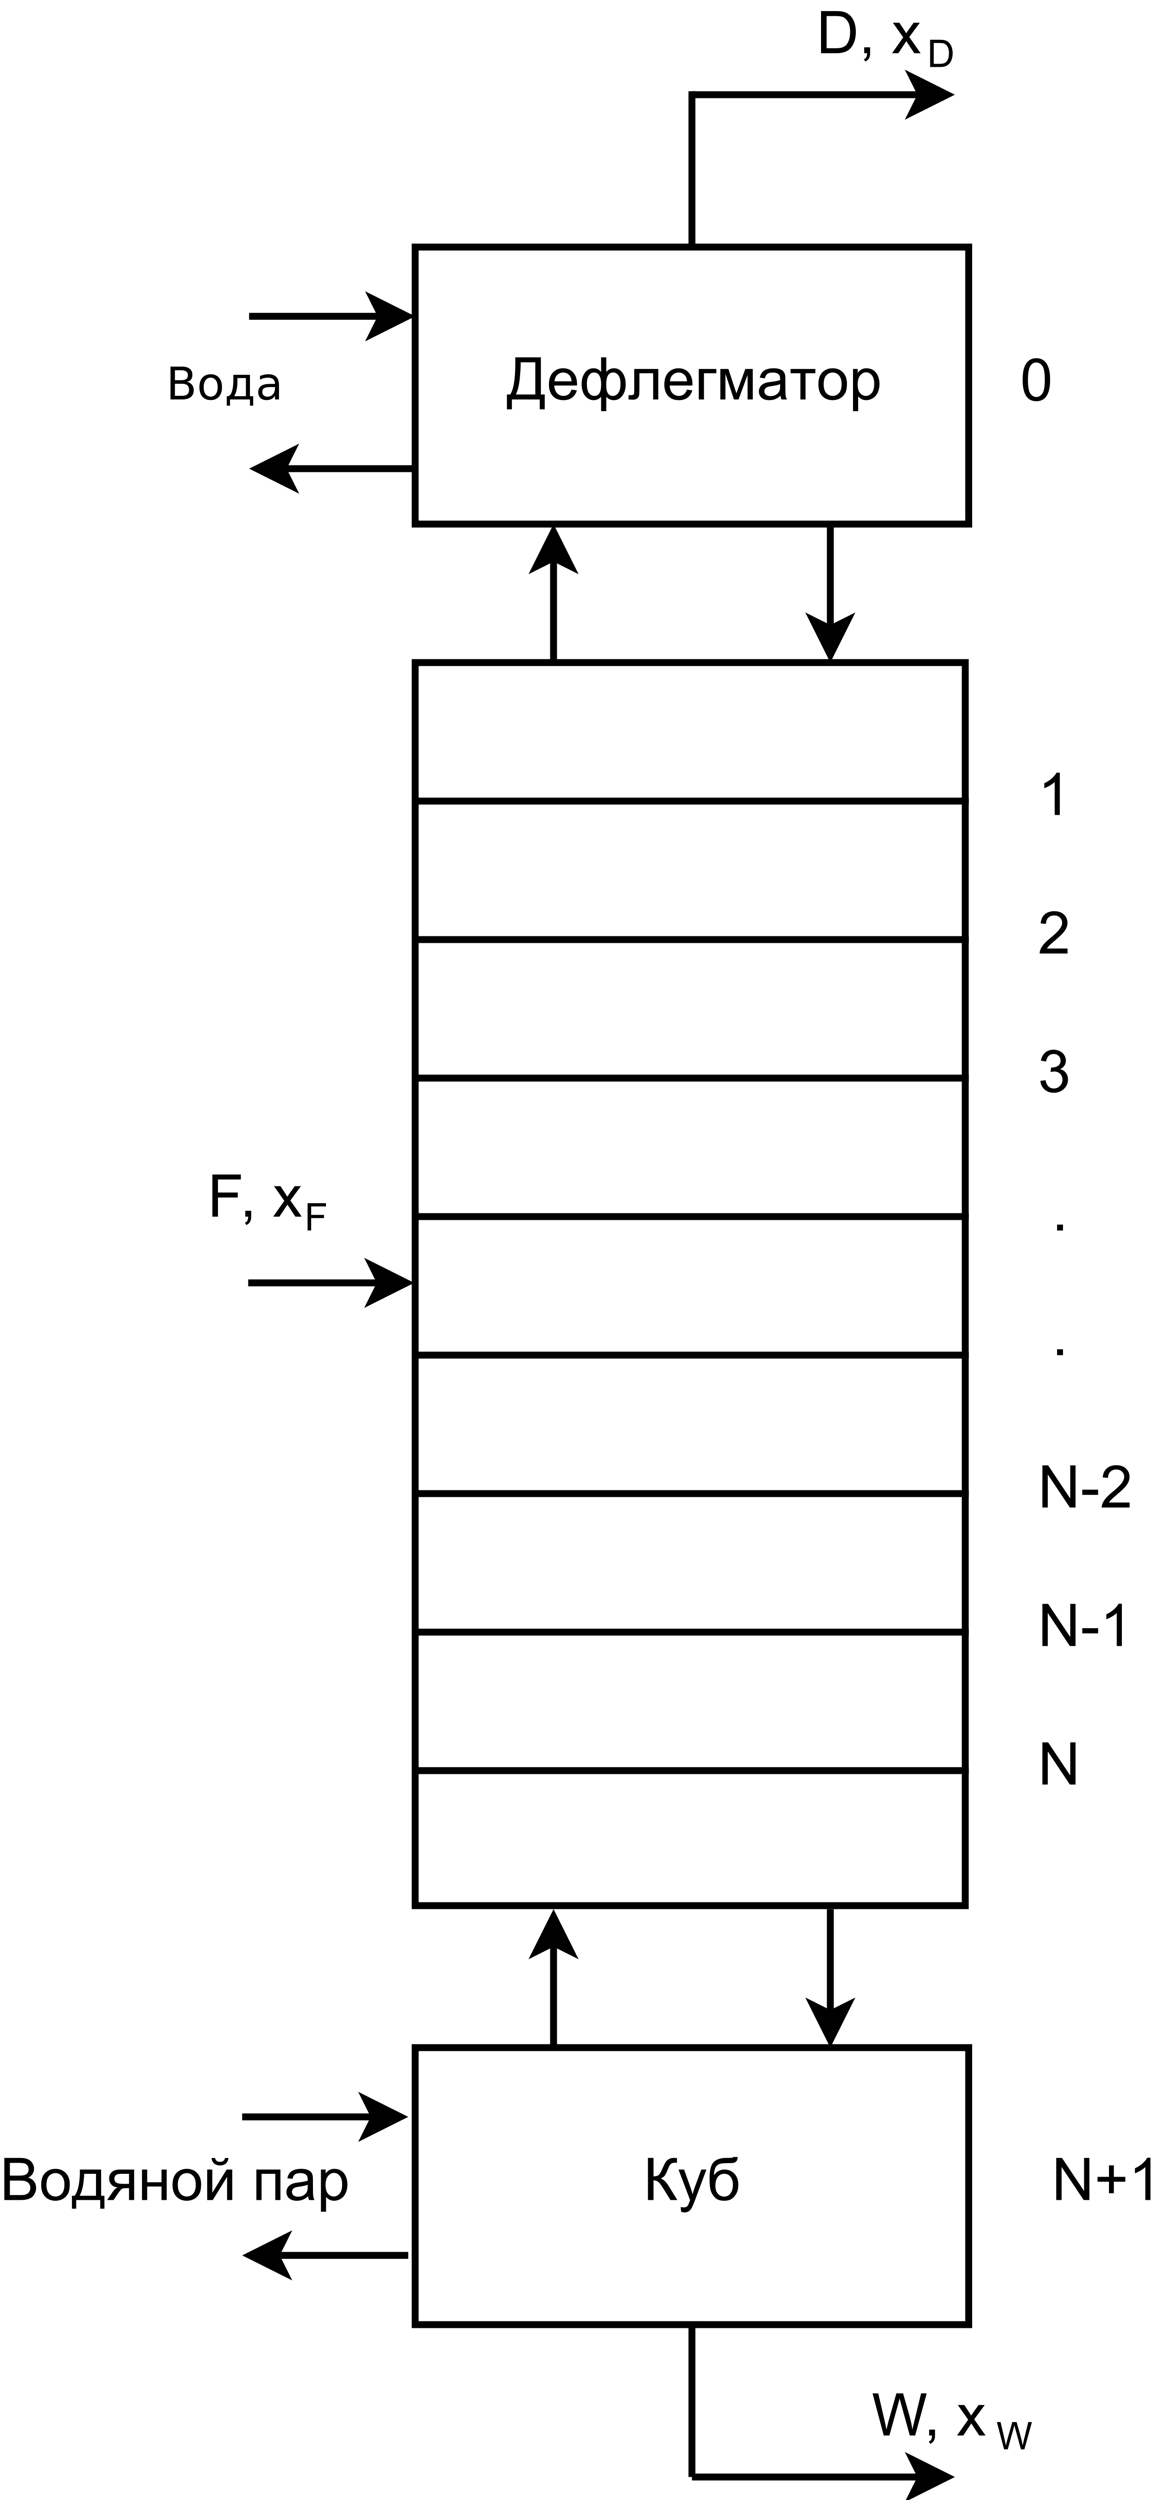 <?xml version="1.0" encoding="UTF-8"?>
<svg xmlns="http://www.w3.org/2000/svg" xmlns:xlink="http://www.w3.org/1999/xlink" width="335pt" height="722pt" viewBox="0 0 335 722" version="1.1">
<defs>
<g>
<symbol overflow="visible" id="glyph0-0">
<path style="stroke:none;" d="M 2.125 0 L 2.125 -10.625 L 10.625 -10.625 L 10.625 0 Z M 2.391 -0.266 L 10.359 -0.266 L 10.359 -10.359 L 2.391 -10.359 Z M 2.391 -0.266 "/>
</symbol>
<symbol overflow="visible" id="glyph0-1">
<path style="stroke:none;" d="M 2.422 -12.172 L 9.812 -12.172 L 9.812 -1.438 L 10.922 -1.438 L 10.922 2.844 L 9.484 2.844 L 9.484 0 L 1.438 0 L 1.438 2.844 L 0 2.844 L 0 -1.438 L 0.953 -1.438 C 1.93 -2.914 2.422 -5.898 2.422 -10.391 Z M 8.203 -10.734 L 3.969 -10.734 L 3.969 -10.109 C 3.969 -9.078 3.875 -7.66 3.688 -5.859 C 3.5 -4.066 3.133 -2.594 2.594 -1.438 L 8.203 -1.438 Z M 8.203 -10.734 "/>
</symbol>
<symbol overflow="visible" id="glyph0-2">
<path style="stroke:none;" d="M 7.156 -2.844 L 8.703 -2.641 C 8.453 -1.742 8 -1.047 7.344 -0.547 C 6.688 -0.047 5.848 0.203 4.828 0.203 C 3.535 0.203 2.508 -0.191 1.75 -0.984 C 1 -1.785 0.625 -2.898 0.625 -4.328 C 0.625 -5.816 1.004 -6.969 1.766 -7.781 C 2.523 -8.602 3.516 -9.016 4.734 -9.016 C 5.922 -9.016 6.883 -8.613 7.625 -7.812 C 8.375 -7.008 8.75 -5.879 8.75 -4.422 C 8.75 -4.336 8.742 -4.207 8.734 -4.031 L 2.172 -4.031 C 2.223 -3.062 2.492 -2.316 2.984 -1.797 C 3.484 -1.285 4.098 -1.031 4.828 -1.031 C 5.379 -1.031 5.848 -1.172 6.234 -1.453 C 6.617 -1.742 6.926 -2.207 7.156 -2.844 Z M 2.25 -5.25 L 7.172 -5.25 C 7.109 -5.988 6.922 -6.547 6.609 -6.922 C 6.129 -7.492 5.508 -7.781 4.75 -7.781 C 4.07 -7.781 3.5 -7.551 3.031 -7.094 C 2.562 -6.633 2.301 -6.02 2.25 -5.25 Z M 2.25 -5.25 "/>
</symbol>
<symbol overflow="visible" id="glyph0-3">
<path style="stroke:none;" d="M 6.25 -12.172 L 7.75 -12.172 L 7.75 -7.953 C 8.051 -8.305 8.391 -8.57 8.766 -8.75 C 9.141 -8.926 9.539 -9.016 9.969 -9.016 C 11.008 -9.016 11.832 -8.578 12.438 -7.703 C 13.051 -6.836 13.359 -5.742 13.359 -4.422 C 13.359 -3.035 13.031 -1.914 12.375 -1.062 C 11.719 -0.219 10.898 0.203 9.922 0.203 C 9.598 0.203 9.27 0.148 8.938 0.047 C 8.602 -0.047 8.207 -0.316 7.75 -0.766 L 7.75 3.375 L 6.25 3.375 L 6.25 -0.766 C 5.945 -0.441 5.613 -0.195 5.25 -0.031 C 4.895 0.125 4.504 0.203 4.078 0.203 C 3.16 0.203 2.352 -0.203 1.656 -1.016 C 0.969 -1.828 0.625 -2.988 0.625 -4.5 C 0.625 -5.781 0.938 -6.852 1.562 -7.719 C 2.188 -8.582 3.023 -9.016 4.078 -9.016 C 4.523 -9.016 4.926 -8.926 5.281 -8.75 C 5.645 -8.57 5.969 -8.305 6.25 -7.953 Z M 7.734 -4.375 C 7.734 -3.039 7.914 -2.145 8.281 -1.688 C 8.645 -1.238 9.102 -1.016 9.656 -1.016 C 10.258 -1.016 10.773 -1.297 11.203 -1.859 C 11.641 -2.422 11.859 -3.289 11.859 -4.469 C 11.859 -5.594 11.66 -6.426 11.266 -6.969 C 10.867 -7.52 10.359 -7.797 9.734 -7.797 C 9.066 -7.797 8.566 -7.508 8.234 -6.938 C 7.898 -6.363 7.734 -5.508 7.734 -4.375 Z M 2.141 -4.547 C 2.141 -3.297 2.348 -2.395 2.766 -1.844 C 3.18 -1.301 3.703 -1.031 4.328 -1.031 C 4.973 -1.031 5.457 -1.301 5.781 -1.844 C 6.102 -2.395 6.266 -3.211 6.266 -4.297 C 6.266 -5.461 6.094 -6.332 5.75 -6.906 C 5.414 -7.488 4.906 -7.781 4.219 -7.781 C 3.602 -7.781 3.102 -7.492 2.719 -6.922 C 2.332 -6.359 2.141 -5.566 2.141 -4.547 Z M 2.141 -4.547 "/>
</symbol>
<symbol overflow="visible" id="glyph0-4">
<path style="stroke:none;" d="M 1.844 -8.812 L 8.797 -8.812 L 8.797 0 L 7.312 0 L 7.312 -7.578 L 3.344 -7.578 L 3.344 -3.188 C 3.344 -2.164 3.305 -1.488 3.234 -1.156 C 3.172 -0.832 2.988 -0.547 2.688 -0.297 C 2.395 -0.055 1.969 0.062 1.406 0.062 C 1.051 0.062 0.648 0.035 0.203 -0.016 L 0.203 -1.25 L 0.859 -1.25 C 1.16 -1.25 1.379 -1.281 1.516 -1.344 C 1.648 -1.406 1.738 -1.504 1.781 -1.641 C 1.82 -1.785 1.844 -2.238 1.844 -3 Z M 1.844 -8.812 "/>
</symbol>
<symbol overflow="visible" id="glyph0-5">
<path style="stroke:none;" d="M 1.125 -8.812 L 6.203 -8.812 L 6.203 -7.578 L 2.625 -7.578 L 2.625 0 L 1.125 0 Z M 1.125 -8.812 "/>
</symbol>
<symbol overflow="visible" id="glyph0-6">
<path style="stroke:none;" d="M 1.156 -8.812 L 3.484 -8.812 L 5.797 -1.766 L 8.375 -8.812 L 10.531 -8.812 L 10.531 0 L 9.031 0 L 9.031 -7.094 L 6.422 0 L 5.094 0 L 2.625 -7.438 L 2.625 0 L 1.156 0 Z M 1.156 -8.812 "/>
</symbol>
<symbol overflow="visible" id="glyph0-7">
<path style="stroke:none;" d="M 6.875 -1.094 C 6.32 -0.613 5.785 -0.273 5.266 -0.078 C 4.754 0.109 4.207 0.203 3.625 0.203 C 2.656 0.203 1.91 -0.031 1.391 -0.5 C 0.867 -0.977 0.609 -1.586 0.609 -2.328 C 0.609 -2.754 0.707 -3.145 0.906 -3.5 C 1.102 -3.863 1.359 -4.148 1.672 -4.359 C 1.992 -4.578 2.352 -4.742 2.75 -4.859 C 3.051 -4.93 3.492 -5.004 4.078 -5.078 C 5.285 -5.223 6.176 -5.395 6.75 -5.594 C 6.75 -5.801 6.75 -5.93 6.75 -5.984 C 6.75 -6.586 6.609 -7.016 6.328 -7.266 C 5.953 -7.609 5.383 -7.781 4.625 -7.781 C 3.926 -7.781 3.41 -7.656 3.078 -7.406 C 2.742 -7.164 2.492 -6.727 2.328 -6.094 L 0.875 -6.297 C 1.008 -6.922 1.227 -7.426 1.531 -7.812 C 1.832 -8.195 2.27 -8.492 2.844 -8.703 C 3.414 -8.91 4.082 -9.016 4.844 -9.016 C 5.602 -9.016 6.219 -8.926 6.688 -8.75 C 7.156 -8.57 7.5 -8.348 7.719 -8.078 C 7.938 -7.805 8.094 -7.469 8.188 -7.062 C 8.238 -6.812 8.266 -6.352 8.266 -5.688 L 8.266 -3.688 C 8.266 -2.301 8.297 -1.422 8.359 -1.047 C 8.422 -0.68 8.547 -0.332 8.734 0 L 7.172 0 C 7.016 -0.312 6.914 -0.676 6.875 -1.094 Z M 6.75 -4.422 C 6.207 -4.203 5.395 -4.016 4.312 -3.859 C 3.695 -3.773 3.258 -3.676 3 -3.562 C 2.75 -3.445 2.551 -3.281 2.406 -3.062 C 2.27 -2.852 2.203 -2.617 2.203 -2.359 C 2.203 -1.961 2.352 -1.629 2.656 -1.359 C 2.957 -1.098 3.398 -0.969 3.984 -0.969 C 4.555 -0.969 5.066 -1.094 5.516 -1.344 C 5.961 -1.602 6.297 -1.945 6.516 -2.375 C 6.672 -2.719 6.75 -3.219 6.75 -3.875 Z M 6.75 -4.422 "/>
</symbol>
<symbol overflow="visible" id="glyph0-8">
<path style="stroke:none;" d="M 0.312 -8.812 L 7.484 -8.812 L 7.484 -7.578 L 4.641 -7.578 L 4.641 0 L 3.156 0 L 3.156 -7.578 L 0.312 -7.578 Z M 0.312 -8.812 "/>
</symbol>
<symbol overflow="visible" id="glyph0-9">
<path style="stroke:none;" d="M 0.562 -4.406 C 0.562 -6.039 1.016 -7.25 1.922 -8.031 C 2.68 -8.688 3.609 -9.016 4.703 -9.016 C 5.91 -9.016 6.898 -8.613 7.672 -7.812 C 8.441 -7.02 8.828 -5.926 8.828 -4.531 C 8.828 -3.395 8.656 -2.5 8.312 -1.844 C 7.969 -1.195 7.473 -0.691 6.828 -0.328 C 6.18 0.023 5.473 0.203 4.703 0.203 C 3.461 0.203 2.461 -0.191 1.703 -0.984 C 0.941 -1.773 0.562 -2.914 0.562 -4.406 Z M 2.094 -4.406 C 2.094 -3.281 2.336 -2.438 2.828 -1.875 C 3.328 -1.312 3.953 -1.031 4.703 -1.031 C 5.441 -1.031 6.055 -1.312 6.547 -1.875 C 7.035 -2.438 7.281 -3.297 7.281 -4.453 C 7.281 -5.547 7.031 -6.375 6.531 -6.938 C 6.039 -7.5 5.43 -7.781 4.703 -7.781 C 3.953 -7.781 3.328 -7.5 2.828 -6.938 C 2.336 -6.375 2.094 -5.531 2.094 -4.406 Z M 2.094 -4.406 "/>
</symbol>
<symbol overflow="visible" id="glyph0-10">
<path style="stroke:none;" d="M 1.125 3.375 L 1.125 -8.812 L 2.484 -8.812 L 2.484 -7.672 C 2.805 -8.117 3.164 -8.453 3.562 -8.672 C 3.969 -8.898 4.457 -9.016 5.031 -9.016 C 5.789 -9.016 6.457 -8.82 7.031 -8.438 C 7.602 -8.051 8.035 -7.504 8.328 -6.797 C 8.629 -6.086 8.781 -5.312 8.781 -4.469 C 8.781 -3.57 8.613 -2.758 8.281 -2.031 C 7.957 -1.312 7.488 -0.758 6.875 -0.375 C 6.258 0.008 5.613 0.203 4.938 0.203 C 4.438 0.203 3.988 0.098 3.594 -0.109 C 3.195 -0.328 2.867 -0.594 2.609 -0.906 L 2.609 3.375 Z M 2.469 -4.359 C 2.469 -3.223 2.695 -2.383 3.156 -1.844 C 3.625 -1.301 4.18 -1.031 4.828 -1.031 C 5.492 -1.031 6.062 -1.312 6.531 -1.875 C 7.008 -2.438 7.25 -3.305 7.25 -4.484 C 7.25 -5.609 7.016 -6.445 6.547 -7 C 6.086 -7.562 5.535 -7.844 4.891 -7.844 C 4.254 -7.844 3.691 -7.547 3.203 -6.953 C 2.711 -6.359 2.469 -5.492 2.469 -4.359 Z M 2.469 -4.359 "/>
</symbol>
<symbol overflow="visible" id="glyph0-11">
<path style="stroke:none;" d="M 1.312 0 L 1.312 -12.172 L 5.5 -12.172 C 6.445 -12.172 7.172 -12.113 7.672 -12 C 8.367 -11.832 8.961 -11.539 9.453 -11.125 C 10.098 -10.582 10.578 -9.891 10.891 -9.047 C 11.211 -8.203 11.375 -7.238 11.375 -6.156 C 11.375 -5.227 11.266 -4.406 11.047 -3.688 C 10.828 -2.977 10.551 -2.391 10.219 -1.922 C 9.883 -1.453 9.516 -1.082 9.109 -0.812 C 8.711 -0.551 8.227 -0.348 7.656 -0.203 C 7.094 -0.066 6.441 0 5.703 0 Z M 2.922 -1.438 L 5.516 -1.438 C 6.316 -1.438 6.945 -1.508 7.406 -1.656 C 7.863 -1.812 8.227 -2.023 8.5 -2.297 C 8.883 -2.672 9.18 -3.18 9.391 -3.828 C 9.609 -4.473 9.719 -5.254 9.719 -6.172 C 9.719 -7.441 9.504 -8.422 9.078 -9.109 C 8.66 -9.797 8.156 -10.254 7.562 -10.484 C 7.133 -10.648 6.441 -10.734 5.484 -10.734 L 2.922 -10.734 Z M 2.922 -1.438 "/>
</symbol>
<symbol overflow="visible" id="glyph0-12">
<path style="stroke:none;" d="M 1.516 0 L 1.516 -1.703 L 3.219 -1.703 L 3.219 0 C 3.219 0.625 3.102 1.129 2.875 1.516 C 2.656 1.898 2.305 2.195 1.828 2.406 L 1.406 1.766 C 1.727 1.629 1.961 1.426 2.109 1.156 C 2.254 0.883 2.336 0.5 2.359 0 Z M 1.516 0 "/>
</symbol>
<symbol overflow="visible" id="glyph0-13">
<path style="stroke:none;" d=""/>
</symbol>
<symbol overflow="visible" id="glyph0-14">
<path style="stroke:none;" d="M 0.125 0 L 3.344 -4.578 L 0.359 -8.812 L 2.234 -8.812 L 3.594 -6.75 C 3.844 -6.352 4.047 -6.023 4.203 -5.766 C 4.441 -6.129 4.664 -6.453 4.875 -6.734 L 6.359 -8.812 L 8.141 -8.812 L 5.094 -4.672 L 8.375 0 L 6.547 0 L 4.734 -2.734 L 4.25 -3.484 L 1.938 0 Z M 0.125 0 "/>
</symbol>
<symbol overflow="visible" id="glyph0-15">
<path style="stroke:none;" d="M 0.703 -6 C 0.703 -7.438 0.848 -8.594 1.141 -9.469 C 1.441 -10.352 1.883 -11.031 2.469 -11.5 C 3.051 -11.977 3.785 -12.219 4.672 -12.219 C 5.328 -12.219 5.898 -12.086 6.391 -11.828 C 6.879 -11.566 7.285 -11.188 7.609 -10.688 C 7.93 -10.188 8.18 -9.582 8.359 -8.875 C 8.547 -8.164 8.641 -7.207 8.641 -6 C 8.641 -4.57 8.492 -3.422 8.203 -2.547 C 7.91 -1.672 7.473 -0.992 6.891 -0.516 C 6.305 -0.035 5.566 0.203 4.672 0.203 C 3.492 0.203 2.57 -0.211 1.906 -1.047 C 1.102 -2.066 0.703 -3.719 0.703 -6 Z M 2.234 -6 C 2.234 -4 2.469 -2.664 2.938 -2 C 3.406 -1.344 3.984 -1.016 4.672 -1.016 C 5.359 -1.016 5.938 -1.348 6.406 -2.016 C 6.875 -2.68 7.109 -4.008 7.109 -6 C 7.109 -8 6.875 -9.328 6.406 -9.984 C 5.938 -10.648 5.352 -10.984 4.656 -10.984 C 3.969 -10.984 3.422 -10.691 3.016 -10.109 C 2.492 -9.367 2.234 -8 2.234 -6 Z M 2.234 -6 "/>
</symbol>
<symbol overflow="visible" id="glyph0-16">
<path style="stroke:none;" d="M 3.438 0 L 0.203 -12.172 L 1.859 -12.172 L 3.703 -4.188 C 3.91 -3.352 4.082 -2.523 4.219 -1.703 C 4.531 -3.004 4.711 -3.754 4.766 -3.953 L 7.094 -12.172 L 9.031 -12.172 L 10.781 -6.016 C 11.219 -4.484 11.531 -3.047 11.719 -1.703 C 11.875 -2.473 12.078 -3.352 12.328 -4.344 L 14.234 -12.172 L 15.859 -12.172 L 12.516 0 L 10.969 0 L 8.406 -9.266 C 8.188 -10.047 8.055 -10.523 8.016 -10.703 C 7.891 -10.141 7.77 -9.66 7.656 -9.266 L 5.078 0 Z M 3.438 0 "/>
</symbol>
<symbol overflow="visible" id="glyph0-17">
<path style="stroke:none;" d="M 1.344 -12.172 L 2.953 -12.172 L 2.953 -6.844 C 3.68 -6.844 4.195 -6.984 4.5 -7.266 C 4.801 -7.547 5.18 -8.234 5.641 -9.328 C 5.984 -10.117 6.266 -10.676 6.484 -11 C 6.703 -11.332 7.008 -11.609 7.406 -11.828 C 7.812 -12.055 8.258 -12.172 8.75 -12.172 C 9.363 -12.172 9.691 -12.164 9.734 -12.156 L 9.734 -10.766 C 9.672 -10.766 9.562 -10.77 9.406 -10.781 C 9.227 -10.781 9.117 -10.781 9.078 -10.781 C 8.566 -10.781 8.188 -10.656 7.938 -10.406 C 7.676 -10.156 7.383 -9.625 7.062 -8.812 C 6.656 -7.781 6.312 -7.129 6.031 -6.859 C 5.75 -6.598 5.41 -6.383 5.016 -6.219 C 5.797 -6.008 6.57 -5.285 7.344 -4.047 L 9.844 0 L 7.844 0 L 5.812 -3.297 C 5.25 -4.211 4.781 -4.836 4.406 -5.172 C 4.031 -5.516 3.547 -5.688 2.953 -5.688 L 2.953 0 L 1.344 0 Z M 1.344 -12.172 "/>
</symbol>
<symbol overflow="visible" id="glyph0-18">
<path style="stroke:none;" d="M 1.047 3.391 L 0.891 2 C 1.211 2.082 1.5 2.125 1.75 2.125 C 2.07 2.125 2.332 2.066 2.531 1.953 C 2.738 1.848 2.906 1.695 3.031 1.5 C 3.125 1.344 3.273 0.969 3.484 0.375 C 3.516 0.289 3.562 0.172 3.625 0.016 L 0.281 -8.812 L 1.891 -8.812 L 3.719 -3.703 C 3.957 -3.055 4.172 -2.379 4.359 -1.672 C 4.523 -2.359 4.727 -3.023 4.969 -3.672 L 6.859 -8.812 L 8.344 -8.812 L 5 0.156 C 4.633 1.125 4.352 1.789 4.156 2.156 C 3.895 2.645 3.594 3.004 3.25 3.234 C 2.906 3.461 2.492 3.578 2.016 3.578 C 1.723 3.578 1.398 3.516 1.047 3.391 Z M 1.047 3.391 "/>
</symbol>
<symbol overflow="visible" id="glyph0-19">
<path style="stroke:none;" d="M 7.578 -12.453 L 8.906 -12.438 C 8.844 -11.852 8.707 -11.441 8.5 -11.203 C 8.301 -10.973 8.039 -10.82 7.719 -10.75 C 7.406 -10.688 6.785 -10.656 5.859 -10.656 C 4.617 -10.656 3.773 -10.535 3.328 -10.297 C 2.879 -10.055 2.555 -9.676 2.359 -9.156 C 2.16 -8.633 2.051 -7.961 2.031 -7.141 C 2.406 -7.703 2.844 -8.117 3.344 -8.391 C 3.852 -8.672 4.426 -8.812 5.062 -8.812 C 6.219 -8.812 7.172 -8.414 7.922 -7.625 C 8.68 -6.832 9.062 -5.758 9.062 -4.406 C 9.062 -3.375 8.867 -2.523 8.484 -1.859 C 8.109 -1.203 7.656 -0.691 7.125 -0.328 C 6.602 0.023 5.895 0.203 5 0.203 C 3.945 0.203 3.129 -0.035 2.547 -0.516 C 1.973 -0.992 1.531 -1.609 1.219 -2.359 C 0.906 -3.109 0.75 -4.41 0.75 -6.266 C 0.75 -8.586 1.145 -10.148 1.938 -10.953 C 2.727 -11.766 3.941 -12.172 5.578 -12.172 C 6.598 -12.172 7.176 -12.188 7.312 -12.219 C 7.445 -12.258 7.535 -12.336 7.578 -12.453 Z M 7.5 -4.438 C 7.5 -5.352 7.281 -6.102 6.844 -6.688 C 6.414 -7.281 5.805 -7.578 5.016 -7.578 C 4.191 -7.578 3.555 -7.266 3.109 -6.641 C 2.66 -6.023 2.438 -5.203 2.438 -4.172 C 2.438 -3.141 2.68 -2.352 3.172 -1.812 C 3.672 -1.27 4.281 -1 5 -1 C 5.75 -1 6.352 -1.312 6.812 -1.938 C 7.27 -2.57 7.5 -3.406 7.5 -4.438 Z M 7.5 -4.438 "/>
</symbol>
<symbol overflow="visible" id="glyph0-20">
<path style="stroke:none;" d="M 1.391 0 L 1.391 -12.172 L 9.609 -12.172 L 9.609 -10.734 L 3 -10.734 L 3 -6.969 L 8.719 -6.969 L 8.719 -5.531 L 3 -5.531 L 3 0 Z M 1.391 0 "/>
</symbol>
<symbol overflow="visible" id="glyph0-21">
<path style="stroke:none;" d="M 1.25 0 L 1.25 -12.172 L 5.812 -12.172 C 6.738 -12.172 7.484 -12.047 8.047 -11.797 C 8.609 -11.555 9.047 -11.176 9.359 -10.656 C 9.68 -10.145 9.844 -9.613 9.844 -9.062 C 9.844 -8.539 9.703 -8.047 9.422 -7.578 C 9.141 -7.117 8.711 -6.75 8.141 -6.469 C 8.879 -6.258 9.445 -5.895 9.844 -5.375 C 10.238 -4.852 10.438 -4.238 10.438 -3.531 C 10.438 -2.957 10.316 -2.426 10.078 -1.938 C 9.836 -1.445 9.539 -1.066 9.188 -0.797 C 8.832 -0.535 8.383 -0.336 7.844 -0.203 C 7.312 -0.066 6.66 0 5.891 0 Z M 2.859 -7.062 L 5.484 -7.062 C 6.203 -7.062 6.711 -7.109 7.016 -7.203 C 7.43 -7.316 7.742 -7.516 7.953 -7.797 C 8.16 -8.078 8.266 -8.43 8.266 -8.859 C 8.266 -9.266 8.164 -9.617 7.969 -9.922 C 7.77 -10.234 7.488 -10.445 7.125 -10.562 C 6.77 -10.676 6.156 -10.734 5.281 -10.734 L 2.859 -10.734 Z M 2.859 -1.438 L 5.891 -1.438 C 6.41 -1.438 6.773 -1.457 6.984 -1.5 C 7.348 -1.562 7.656 -1.672 7.906 -1.828 C 8.156 -1.984 8.359 -2.207 8.516 -2.5 C 8.68 -2.801 8.766 -3.145 8.766 -3.531 C 8.766 -3.977 8.645 -4.367 8.406 -4.703 C 8.176 -5.047 7.852 -5.285 7.438 -5.422 C 7.031 -5.555 6.441 -5.625 5.672 -5.625 L 2.859 -5.625 Z M 2.859 -1.438 "/>
</symbol>
<symbol overflow="visible" id="glyph0-22">
<path style="stroke:none;" d="M 2.297 -8.812 L 8.438 -8.812 L 8.438 -1.234 L 9.391 -1.234 L 9.391 2.5 L 8.172 2.5 L 8.172 0 L 1.234 0 L 1.234 2.5 L 0 2.5 L 0 -1.234 L 0.781 -1.234 C 1.832 -2.66 2.336 -5.188 2.297 -8.812 Z M 3.547 -7.578 C 3.43 -4.711 2.988 -2.598 2.219 -1.234 L 6.953 -1.234 L 6.953 -7.578 Z M 3.547 -7.578 "/>
</symbol>
<symbol overflow="visible" id="glyph0-23">
<path style="stroke:none;" d="M 8.062 -8.812 L 8.062 0 L 6.578 0 L 6.578 -3.438 L 5.719 -3.438 C 5.188 -3.438 4.789 -3.367 4.531 -3.234 C 4.281 -3.098 3.906 -2.66 3.406 -1.922 L 2.109 0 L 0.25 0 L 1.875 -2.375 C 2.363 -3.102 2.852 -3.516 3.344 -3.609 C 2.488 -3.723 1.852 -4.023 1.438 -4.516 C 1.031 -5.016 0.828 -5.594 0.828 -6.25 C 0.828 -7.008 1.094 -7.625 1.625 -8.094 C 2.164 -8.57 2.945 -8.812 3.969 -8.812 Z M 6.578 -7.578 L 4.453 -7.578 C 3.555 -7.578 2.977 -7.438 2.719 -7.156 C 2.469 -6.883 2.344 -6.562 2.344 -6.188 C 2.344 -5.664 2.531 -5.281 2.906 -5.031 C 3.289 -4.789 3.961 -4.672 4.922 -4.672 L 6.578 -4.672 Z M 6.578 -7.578 "/>
</symbol>
<symbol overflow="visible" id="glyph0-24">
<path style="stroke:none;" d="M 1.125 -8.812 L 2.625 -8.812 L 2.625 -5.141 L 6.766 -5.141 L 6.766 -8.812 L 8.266 -8.812 L 8.266 0 L 6.766 0 L 6.766 -3.906 L 2.625 -3.906 L 2.625 0 L 1.125 0 Z M 1.125 -8.812 "/>
</symbol>
<symbol overflow="visible" id="glyph0-25">
<path style="stroke:none;" d="M 1.125 -8.812 L 2.609 -8.812 L 2.609 -2.094 L 6.75 -8.812 L 8.375 -8.812 L 8.375 0 L 6.875 0 L 6.875 -6.688 L 2.734 0 L 1.125 0 Z M 6.266 -12.156 L 7.281 -12.156 C 7.195 -11.457 6.941 -10.922 6.516 -10.547 C 6.098 -10.18 5.539 -10 4.844 -10 C 4.133 -10 3.566 -10.18 3.141 -10.547 C 2.711 -10.922 2.457 -11.457 2.375 -12.156 L 3.406 -12.156 C 3.477 -11.781 3.629 -11.5 3.859 -11.312 C 4.086 -11.125 4.398 -11.031 4.797 -11.031 C 5.242 -11.031 5.582 -11.117 5.812 -11.297 C 6.039 -11.484 6.191 -11.77 6.266 -12.156 Z M 6.266 -12.156 "/>
</symbol>
<symbol overflow="visible" id="glyph0-26">
<path style="stroke:none;" d="M 1.125 -8.812 L 8.078 -8.812 L 8.078 0 L 6.594 0 L 6.594 -7.578 L 2.625 -7.578 L 2.625 0 L 1.125 0 Z M 1.125 -8.812 "/>
</symbol>
<symbol overflow="visible" id="glyph0-27">
<path style="stroke:none;" d="M 6.328 0 L 4.844 0 L 4.844 -9.516 C 4.477 -9.172 4.004 -8.828 3.422 -8.484 C 2.836 -8.148 2.312 -7.895 1.844 -7.719 L 1.844 -9.172 C 2.688 -9.555 3.422 -10.031 4.047 -10.594 C 4.672 -11.156 5.113 -11.695 5.375 -12.219 L 6.328 -12.219 Z M 6.328 0 "/>
</symbol>
<symbol overflow="visible" id="glyph0-28">
<path style="stroke:none;" d="M 8.562 -1.438 L 8.562 0 L 0.516 0 C 0.504 -0.363 0.562 -0.707 0.688 -1.031 C 0.895 -1.582 1.223 -2.125 1.672 -2.656 C 2.117 -3.188 2.77 -3.801 3.625 -4.5 C 4.945 -5.582 5.836 -6.441 6.297 -7.078 C 6.766 -7.711 7 -8.312 7 -8.875 C 7 -9.469 6.785 -9.969 6.359 -10.375 C 5.941 -10.781 5.395 -10.984 4.719 -10.984 C 4 -10.984 3.422 -10.766 2.984 -10.328 C 2.555 -9.898 2.336 -9.305 2.328 -8.547 L 0.797 -8.703 C 0.898 -9.848 1.297 -10.719 1.984 -11.312 C 2.672 -11.914 3.594 -12.219 4.75 -12.219 C 5.914 -12.219 6.836 -11.895 7.516 -11.25 C 8.203 -10.602 8.547 -9.801 8.547 -8.844 C 8.547 -8.352 8.441 -7.875 8.234 -7.406 C 8.035 -6.938 7.707 -6.441 7.25 -5.922 C 6.789 -5.398 6.023 -4.688 4.953 -3.781 C 4.055 -3.02 3.477 -2.504 3.219 -2.234 C 2.969 -1.973 2.758 -1.707 2.594 -1.438 Z M 8.562 -1.438 "/>
</symbol>
<symbol overflow="visible" id="glyph0-29">
<path style="stroke:none;" d="M 0.719 -3.219 L 2.203 -3.406 C 2.379 -2.562 2.672 -1.953 3.078 -1.578 C 3.492 -1.203 4 -1.016 4.594 -1.016 C 5.289 -1.016 5.879 -1.258 6.359 -1.75 C 6.848 -2.238 7.094 -2.844 7.094 -3.562 C 7.094 -4.25 6.867 -4.812 6.422 -5.25 C 5.973 -5.695 5.406 -5.922 4.719 -5.922 C 4.438 -5.922 4.082 -5.867 3.656 -5.766 L 3.828 -7.078 C 3.922 -7.066 4 -7.062 4.062 -7.062 C 4.695 -7.062 5.27 -7.223 5.781 -7.547 C 6.289 -7.879 6.547 -8.395 6.547 -9.094 C 6.547 -9.633 6.359 -10.082 5.984 -10.438 C 5.617 -10.801 5.145 -10.984 4.562 -10.984 C 3.977 -10.984 3.492 -10.801 3.109 -10.438 C 2.723 -10.07 2.473 -9.523 2.359 -8.797 L 0.859 -9.062 C 1.047 -10.062 1.461 -10.836 2.109 -11.391 C 2.754 -11.941 3.562 -12.219 4.531 -12.219 C 5.188 -12.219 5.797 -12.07 6.359 -11.781 C 6.922 -11.5 7.348 -11.113 7.641 -10.625 C 7.93 -10.133 8.078 -9.613 8.078 -9.062 C 8.078 -8.531 7.938 -8.047 7.656 -7.609 C 7.375 -7.18 6.957 -6.844 6.406 -6.594 C 7.125 -6.426 7.68 -6.078 8.078 -5.547 C 8.484 -5.023 8.688 -4.375 8.688 -3.594 C 8.688 -2.531 8.297 -1.629 7.516 -0.891 C 6.742 -0.148 5.766 0.219 4.578 0.219 C 3.516 0.219 2.629 -0.098 1.922 -0.734 C 1.211 -1.367 0.812 -2.195 0.719 -3.219 Z M 0.719 -3.219 "/>
</symbol>
<symbol overflow="visible" id="glyph0-30">
<path style="stroke:none;" d="M 1.547 0 L 1.547 -1.703 L 3.25 -1.703 L 3.25 0 Z M 1.547 0 "/>
</symbol>
<symbol overflow="visible" id="glyph0-31">
<path style="stroke:none;" d="M 1.297 0 L 1.297 -12.172 L 2.953 -12.172 L 9.344 -2.609 L 9.344 -12.172 L 10.875 -12.172 L 10.875 0 L 9.234 0 L 2.844 -9.562 L 2.844 0 Z M 1.297 0 "/>
</symbol>
<symbol overflow="visible" id="glyph0-32">
<path style="stroke:none;" d="M 0.547 -3.656 L 0.547 -5.156 L 5.125 -5.156 L 5.125 -3.656 Z M 0.547 -3.656 "/>
</symbol>
<symbol overflow="visible" id="glyph0-33">
<path style="stroke:none;" d="M 4.266 -1.969 L 4.266 -5.297 L 0.953 -5.297 L 0.953 -6.703 L 4.266 -6.703 L 4.266 -10.016 L 5.672 -10.016 L 5.672 -6.703 L 8.984 -6.703 L 8.984 -5.297 L 5.672 -5.297 L 5.672 -1.969 Z M 4.266 -1.969 "/>
</symbol>
<symbol overflow="visible" id="glyph1-0">
<path style="stroke:none;" d="M 0.641 2.297 L 0.641 -9.172 L 7.141 -9.172 L 7.141 2.297 Z M 1.375 1.578 L 6.422 1.578 L 6.422 -8.438 L 1.375 -8.438 Z M 1.375 1.578 "/>
</symbol>
<symbol overflow="visible" id="glyph1-1">
<path style="stroke:none;" d="M 2.562 -4.531 L 2.562 -1.047 L 4.609 -1.047 C 5.305 -1.047 5.816 -1.188 6.141 -1.469 C 6.473 -1.758 6.641 -2.203 6.641 -2.797 C 6.641 -3.391 6.473 -3.828 6.141 -4.109 C 5.816 -4.391 5.305 -4.531 4.609 -4.531 Z M 2.562 -8.422 L 2.562 -5.562 L 4.453 -5.562 C 5.078 -5.562 5.539 -5.676 5.844 -5.906 C 6.156 -6.145 6.312 -6.508 6.312 -7 C 6.312 -7.477 6.156 -7.832 5.844 -8.062 C 5.539 -8.301 5.078 -8.422 4.453 -8.422 Z M 1.281 -9.484 L 4.547 -9.484 C 5.523 -9.484 6.281 -9.281 6.812 -8.875 C 7.344 -8.469 7.609 -7.891 7.609 -7.141 C 7.609 -6.555 7.473 -6.094 7.203 -5.75 C 6.93 -5.406 6.531 -5.191 6 -5.109 C 6.633 -4.973 7.125 -4.691 7.469 -4.266 C 7.82 -3.836 8 -3.301 8 -2.656 C 8 -1.812 7.707 -1.156 7.125 -0.688 C 6.551 -0.227 5.734 0 4.672 0 L 1.281 0 Z M 1.281 -9.484 "/>
</symbol>
<symbol overflow="visible" id="glyph1-2">
<path style="stroke:none;" d="M 3.984 -6.297 C 3.359 -6.297 2.863 -6.051 2.5 -5.562 C 2.133 -5.07 1.953 -4.398 1.953 -3.547 C 1.953 -2.691 2.129 -2.02 2.484 -1.531 C 2.848 -1.051 3.348 -0.812 3.984 -0.812 C 4.598 -0.812 5.086 -1.055 5.453 -1.547 C 5.816 -2.035 6 -2.703 6 -3.547 C 6 -4.391 5.816 -5.055 5.453 -5.547 C 5.086 -6.047 4.598 -6.297 3.984 -6.297 Z M 3.984 -7.281 C 4.992 -7.281 5.789 -6.945 6.375 -6.281 C 6.957 -5.625 7.25 -4.711 7.25 -3.547 C 7.25 -2.379 6.957 -1.461 6.375 -0.797 C 5.789 -0.141 4.992 0.188 3.984 0.188 C 2.961 0.188 2.16 -0.141 1.578 -0.797 C 1.004 -1.461 0.719 -2.379 0.719 -3.547 C 0.719 -4.711 1.004 -5.625 1.578 -6.281 C 2.16 -6.945 2.961 -7.281 3.984 -7.281 Z M 3.984 -7.281 "/>
</symbol>
<symbol overflow="visible" id="glyph1-3">
<path style="stroke:none;" d="M 2.812 -0.938 L 6.203 -0.938 L 6.203 -6.172 L 3.75 -6.172 L 3.75 -5.281 C 3.75 -3.539 3.5 -2.207 3 -1.281 Z M 1.125 -0.938 C 1.5 -1.102 1.773 -1.367 1.953 -1.734 C 2.367 -2.617 2.578 -3.961 2.578 -5.766 L 2.578 -7.109 L 7.375 -7.109 L 7.375 -0.938 L 8.312 -0.938 L 8.312 1.797 L 7.375 1.797 L 7.375 0 L 1.609 0 L 1.609 1.797 L 0.672 1.797 L 0.672 -0.938 Z M 1.125 -0.938 "/>
</symbol>
<symbol overflow="visible" id="glyph1-4">
<path style="stroke:none;" d="M 4.453 -3.578 C 3.516 -3.578 2.863 -3.469 2.5 -3.25 C 2.133 -3.031 1.953 -2.66 1.953 -2.141 C 1.953 -1.734 2.086 -1.406 2.359 -1.156 C 2.629 -0.914 3 -0.797 3.469 -0.797 C 4.113 -0.797 4.633 -1.023 5.031 -1.484 C 5.426 -1.941 5.625 -2.551 5.625 -3.312 L 5.625 -3.578 Z M 6.781 -4.062 L 6.781 0 L 5.625 0 L 5.625 -1.078 C 5.352 -0.648 5.02 -0.332 4.625 -0.125 C 4.227 0.082 3.738 0.188 3.156 0.188 C 2.426 0.188 1.848 -0.016 1.422 -0.422 C 0.992 -0.836 0.781 -1.383 0.781 -2.062 C 0.781 -2.863 1.047 -3.469 1.578 -3.875 C 2.117 -4.281 2.922 -4.484 3.984 -4.484 L 5.625 -4.484 L 5.625 -4.609 C 5.625 -5.141 5.445 -5.551 5.094 -5.844 C 4.738 -6.145 4.238 -6.297 3.594 -6.297 C 3.188 -6.297 2.789 -6.242 2.406 -6.141 C 2.02 -6.047 1.648 -5.898 1.297 -5.703 L 1.297 -6.781 C 1.723 -6.945 2.141 -7.07 2.547 -7.156 C 2.953 -7.238 3.344 -7.281 3.719 -7.281 C 4.75 -7.281 5.516 -7.016 6.016 -6.484 C 6.523 -5.953 6.781 -5.145 6.781 -4.062 Z M 6.781 -4.062 "/>
</symbol>
<symbol overflow="visible" id="glyph2-0">
<path style="stroke:none;" d="M 1.375 0 L 1.375 -6.875 L 6.875 -6.875 L 6.875 0 Z M 1.547 -0.172 L 6.703 -0.172 L 6.703 -6.703 L 1.547 -6.703 Z M 1.547 -0.172 "/>
</symbol>
<symbol overflow="visible" id="glyph2-1">
<path style="stroke:none;" d="M 0.844 0 L 0.844 -7.875 L 3.562 -7.875 C 4.176 -7.875 4.645 -7.836 4.969 -7.766 C 5.414 -7.66 5.801 -7.473 6.125 -7.203 C 6.531 -6.848 6.836 -6.395 7.047 -5.844 C 7.254 -5.301 7.359 -4.68 7.359 -3.984 C 7.359 -3.379 7.285 -2.848 7.141 -2.391 C 7.004 -1.93 6.828 -1.551 6.609 -1.25 C 6.391 -0.945 6.148 -0.707 5.891 -0.531 C 5.629 -0.352 5.316 -0.219 4.953 -0.125 C 4.586 -0.039 4.164 0 3.688 0 Z M 1.891 -0.922 L 3.578 -0.922 C 4.086 -0.922 4.488 -0.969 4.781 -1.062 C 5.082 -1.164 5.32 -1.305 5.5 -1.484 C 5.75 -1.734 5.941 -2.066 6.078 -2.484 C 6.211 -2.898 6.281 -3.406 6.281 -4 C 6.281 -4.82 6.145 -5.453 5.875 -5.891 C 5.602 -6.336 5.273 -6.633 4.891 -6.781 C 4.609 -6.883 4.16 -6.938 3.547 -6.938 L 1.891 -6.938 Z M 1.891 -0.922 "/>
</symbol>
<symbol overflow="visible" id="glyph2-2">
<path style="stroke:none;" d="M 2.219 0 L 0.141 -7.875 L 1.203 -7.875 L 2.406 -2.719 C 2.531 -2.176 2.641 -1.633 2.734 -1.094 C 2.93 -1.938 3.051 -2.426 3.094 -2.562 L 4.594 -7.875 L 5.844 -7.875 L 6.969 -3.891 C 7.25 -2.898 7.453 -1.969 7.578 -1.094 C 7.68 -1.594 7.812 -2.164 7.969 -2.812 L 9.219 -7.875 L 10.266 -7.875 L 8.094 0 L 7.094 0 L 5.438 -6 C 5.289 -6.5 5.207 -6.805 5.188 -6.922 C 5.102 -6.555 5.023 -6.25 4.953 -6 L 3.281 0 Z M 2.219 0 "/>
</symbol>
<symbol overflow="visible" id="glyph2-3">
<path style="stroke:none;" d="M 0.906 0 L 0.906 -7.875 L 6.219 -7.875 L 6.219 -6.938 L 1.938 -6.938 L 1.938 -4.5 L 5.641 -4.5 L 5.641 -3.578 L 1.938 -3.578 L 1.938 0 Z M 0.906 0 "/>
</symbol>
</g>
</defs>
<g id="surface103404">
<rect x="0" y="0" width="335" height="722" style="fill:rgb(100%,100%,100%);fill-opacity:1;stroke:none;"/>
<path style="fill-rule:evenodd;fill:rgb(100%,100%,100%);fill-opacity:1;stroke-width:0.1;stroke-linecap:butt;stroke-linejoin:miter;stroke:rgb(0%,0%,0%);stroke-opacity:1;stroke-miterlimit:10;" d="M 12 6 L 19.95 6 L 19.95 23.95 L 12 23.95 Z M 12 6 " transform="matrix(20,0,0,20,-120,71.35)"/>
<path style="fill-rule:evenodd;fill:rgb(100%,100%,100%);fill-opacity:1;stroke-width:0.1;stroke-linecap:butt;stroke-linejoin:miter;stroke:rgb(0%,0%,0%);stroke-opacity:1;stroke-miterlimit:10;" d="M 12 0 L 20 0 L 20 4 L 12 4 Z M 12 0 " transform="matrix(20,0,0,20,-120,71.35)"/>
<g style="fill:rgb(0%,0%,0%);fill-opacity:1;">
  <use xlink:href="#glyph0-1" x="146.523" y="115.369"/>
  <use xlink:href="#glyph0-2" x="158.037" y="115.369"/>
  <use xlink:href="#glyph0-3" x="167.491" y="115.369"/>
  <use xlink:href="#glyph0-4" x="181.478" y="115.369"/>
  <use xlink:href="#glyph0-2" x="191.397" y="115.369"/>
  <use xlink:href="#glyph0-5" x="200.852" y="115.369"/>
  <use xlink:href="#glyph0-6" x="207.052" y="115.369"/>
  <use xlink:href="#glyph0-7" x="218.74" y="115.369"/>
  <use xlink:href="#glyph0-8" x="228.194" y="115.369"/>
  <use xlink:href="#glyph0-9" x="235.981" y="115.369"/>
  <use xlink:href="#glyph0-10" x="245.435" y="115.369"/>
</g>
<path style="fill:none;stroke-width:0.1;stroke-linecap:butt;stroke-linejoin:miter;stroke:rgb(0%,0%,0%);stroke-opacity:1;stroke-miterlimit:10;" d="M 9.6 1 L 11.513 1 " transform="matrix(20,0,0,20,-120,71.35)"/>
<path style="fill-rule:evenodd;fill:rgb(0%,0%,0%);fill-opacity:1;stroke-width:0.1;stroke-linecap:butt;stroke-linejoin:miter;stroke:rgb(0%,0%,0%);stroke-opacity:1;stroke-miterlimit:10;" d="M 11.888 1 L 11.388 1.25 L 11.513 1 L 11.388 0.75 Z M 11.888 1 " transform="matrix(20,0,0,20,-120,71.35)"/>
<path style="fill:none;stroke-width:0.1;stroke-linecap:butt;stroke-linejoin:miter;stroke:rgb(0%,0%,0%);stroke-opacity:1;stroke-miterlimit:10;" d="M 10.087 3.2 L 12 3.2 " transform="matrix(20,0,0,20,-120,71.35)"/>
<path style="fill-rule:evenodd;fill:rgb(0%,0%,0%);fill-opacity:1;stroke-width:0.1;stroke-linecap:butt;stroke-linejoin:miter;stroke:rgb(0%,0%,0%);stroke-opacity:1;stroke-miterlimit:10;" d="M 9.712 3.2 L 10.212 2.95 L 10.087 3.2 L 10.212 3.45 Z M 9.712 3.2 " transform="matrix(20,0,0,20,-120,71.35)"/>
<path style="fill:none;stroke-width:0.1;stroke-linecap:butt;stroke-linejoin:miter;stroke:rgb(0%,0%,0%);stroke-opacity:1;stroke-miterlimit:10;" d="M 16 -2.2 L 19.313 -2.2 " transform="matrix(20,0,0,20,-120,71.35)"/>
<path style="fill-rule:evenodd;fill:rgb(0%,0%,0%);fill-opacity:1;stroke-width:0.1;stroke-linecap:butt;stroke-linejoin:miter;stroke:rgb(0%,0%,0%);stroke-opacity:1;stroke-miterlimit:10;" d="M 19.688 -2.2 L 19.188 -1.95 L 19.313 -2.2 L 19.188 -2.45 Z M 19.688 -2.2 " transform="matrix(20,0,0,20,-120,71.35)"/>
<path style="fill:none;stroke-width:0.1;stroke-linecap:butt;stroke-linejoin:miter;stroke:rgb(0%,0%,0%);stroke-opacity:1;stroke-miterlimit:10;" d="M 16 0 L 16 -2.25 " transform="matrix(20,0,0,20,-120,71.35)"/>
<g style="fill:rgb(0%,0%,0%);fill-opacity:1;">
  <use xlink:href="#glyph0-11" x="236" y="15.369"/>
  <use xlink:href="#glyph0-12" x="248.277" y="15.369"/>
  <use xlink:href="#glyph0-13" x="253" y="15.369"/>
  <use xlink:href="#glyph0-14" x="257.723" y="15.369"/>
</g>
<path style="fill:none;stroke-width:0.1;stroke-linecap:butt;stroke-linejoin:miter;stroke:rgb(0%,0%,0%);stroke-opacity:1;stroke-miterlimit:10;" d="M 14 6 L 14 4.487 " transform="matrix(20,0,0,20,-120,71.35)"/>
<path style="fill-rule:evenodd;fill:rgb(0%,0%,0%);fill-opacity:1;stroke-width:0.1;stroke-linecap:butt;stroke-linejoin:miter;stroke:rgb(0%,0%,0%);stroke-opacity:1;stroke-miterlimit:10;" d="M 14 4.112 L 14.25 4.612 L 14 4.487 L 13.75 4.612 Z M 14 4.112 " transform="matrix(20,0,0,20,-120,71.35)"/>
<path style="fill:none;stroke-width:0.1;stroke-linecap:butt;stroke-linejoin:miter;stroke:rgb(0%,0%,0%);stroke-opacity:1;stroke-miterlimit:10;" d="M 18 5.513 L 18 4 " transform="matrix(20,0,0,20,-120,71.35)"/>
<path style="fill-rule:evenodd;fill:rgb(0%,0%,0%);fill-opacity:1;stroke-width:0.1;stroke-linecap:butt;stroke-linejoin:miter;stroke:rgb(0%,0%,0%);stroke-opacity:1;stroke-miterlimit:10;" d="M 18 5.888 L 17.75 5.388 L 18 5.513 L 18.25 5.388 Z M 18 5.888 " transform="matrix(20,0,0,20,-120,71.35)"/>
<path style="fill:none;stroke-width:0.1;stroke-linecap:butt;stroke-linejoin:miter;stroke:rgb(0%,0%,0%);stroke-opacity:1;stroke-miterlimit:10;" d="M 9.587 14.957 L 11.5 14.957 " transform="matrix(20,0,0,20,-120,71.35)"/>
<path style="fill-rule:evenodd;fill:rgb(0%,0%,0%);fill-opacity:1;stroke-width:0.1;stroke-linecap:butt;stroke-linejoin:miter;stroke:rgb(0%,0%,0%);stroke-opacity:1;stroke-miterlimit:10;" d="M 11.875 14.957 L 11.375 15.207 L 11.5 14.957 L 11.375 14.707 Z M 11.875 14.957 " transform="matrix(20,0,0,20,-120,71.35)"/>
<g style="fill:rgb(0%,0%,0%);fill-opacity:1;">
  <use xlink:href="#glyph0-15" x="294.883" y="115.669"/>
</g>
<path style="fill-rule:evenodd;fill:rgb(100%,100%,100%);fill-opacity:1;stroke-width:0.1;stroke-linecap:butt;stroke-linejoin:miter;stroke:rgb(0%,0%,0%);stroke-opacity:1;stroke-miterlimit:10;" d="M 12 26 L 20 26 L 20 30 L 12 30 Z M 12 26 " transform="matrix(20,0,0,20,-120,71.35)"/>
<path style="fill:none;stroke-width:0.1;stroke-linecap:butt;stroke-linejoin:miter;stroke:rgb(0%,0%,0%);stroke-opacity:1;stroke-miterlimit:10;" d="M 14 26 L 14 24.487 " transform="matrix(20,0,0,20,-120,71.35)"/>
<path style="fill-rule:evenodd;fill:rgb(0%,0%,0%);fill-opacity:1;stroke-width:0.1;stroke-linecap:butt;stroke-linejoin:miter;stroke:rgb(0%,0%,0%);stroke-opacity:1;stroke-miterlimit:10;" d="M 14 24.112 L 14.25 24.612 L 14 24.487 L 13.75 24.612 Z M 14 24.112 " transform="matrix(20,0,0,20,-120,71.35)"/>
<path style="fill:none;stroke-width:0.1;stroke-linecap:butt;stroke-linejoin:miter;stroke:rgb(0%,0%,0%);stroke-opacity:1;stroke-miterlimit:10;" d="M 18 25.513 L 18 24 " transform="matrix(20,0,0,20,-120,71.35)"/>
<path style="fill-rule:evenodd;fill:rgb(0%,0%,0%);fill-opacity:1;stroke-width:0.1;stroke-linecap:butt;stroke-linejoin:miter;stroke:rgb(0%,0%,0%);stroke-opacity:1;stroke-miterlimit:10;" d="M 18 25.888 L 17.75 25.388 L 18 25.513 L 18.25 25.388 Z M 18 25.888 " transform="matrix(20,0,0,20,-120,71.35)"/>
<path style="fill:none;stroke-width:0.1;stroke-linecap:butt;stroke-linejoin:miter;stroke:rgb(0%,0%,0%);stroke-opacity:1;stroke-miterlimit:10;" d="M 16 32.2 L 16 30 " transform="matrix(20,0,0,20,-120,71.35)"/>
<path style="fill:none;stroke-width:0.1;stroke-linecap:butt;stroke-linejoin:miter;stroke:rgb(0%,0%,0%);stroke-opacity:1;stroke-miterlimit:10;" d="M 16 32.2 L 19.313 32.2 " transform="matrix(20,0,0,20,-120,71.35)"/>
<path style="fill-rule:evenodd;fill:rgb(0%,0%,0%);fill-opacity:1;stroke-width:0.1;stroke-linecap:butt;stroke-linejoin:miter;stroke:rgb(0%,0%,0%);stroke-opacity:1;stroke-miterlimit:10;" d="M 19.688 32.2 L 19.188 32.45 L 19.313 32.2 L 19.188 31.95 Z M 19.688 32.2 " transform="matrix(20,0,0,20,-120,71.35)"/>
<g style="fill:rgb(0%,0%,0%);fill-opacity:1;">
  <use xlink:href="#glyph0-16" x="252" y="703.369"/>
  <use xlink:href="#glyph0-12" x="267.046" y="703.369"/>
  <use xlink:href="#glyph0-13" x="271.769" y="703.369"/>
  <use xlink:href="#glyph0-14" x="276.492" y="703.369"/>
</g>
<g style="fill:rgb(0%,0%,0%);fill-opacity:1;">
  <use xlink:href="#glyph0-17" x="185.938" y="635.369"/>
  <use xlink:href="#glyph0-18" x="195.84" y="635.369"/>
  <use xlink:href="#glyph0-19" x="204.34" y="635.369"/>
</g>
<g style="fill:rgb(0%,0%,0%);fill-opacity:1;">
  <use xlink:href="#glyph0-20" x="60" y="351.369"/>
  <use xlink:href="#glyph0-12" x="69.384" y="351.369"/>
  <use xlink:href="#glyph0-13" x="74.108" y="351.369"/>
  <use xlink:href="#glyph0-14" x="78.831" y="351.369"/>
</g>
<path style="fill:none;stroke-width:0.1;stroke-linecap:butt;stroke-linejoin:miter;stroke:rgb(0%,0%,0%);stroke-opacity:1;stroke-miterlimit:10;" d="M 9.5 27 L 11.413 27 " transform="matrix(20,0,0,20,-120,71.35)"/>
<path style="fill-rule:evenodd;fill:rgb(0%,0%,0%);fill-opacity:1;stroke-width:0.1;stroke-linecap:butt;stroke-linejoin:miter;stroke:rgb(0%,0%,0%);stroke-opacity:1;stroke-miterlimit:10;" d="M 11.788 27 L 11.288 27.25 L 11.413 27 L 11.288 26.75 Z M 11.788 27 " transform="matrix(20,0,0,20,-120,71.35)"/>
<path style="fill:none;stroke-width:0.1;stroke-linecap:butt;stroke-linejoin:miter;stroke:rgb(0%,0%,0%);stroke-opacity:1;stroke-miterlimit:10;" d="M 9.987 29 L 11.9 29 " transform="matrix(20,0,0,20,-120,71.35)"/>
<path style="fill-rule:evenodd;fill:rgb(0%,0%,0%);fill-opacity:1;stroke-width:0.1;stroke-linecap:butt;stroke-linejoin:miter;stroke:rgb(0%,0%,0%);stroke-opacity:1;stroke-miterlimit:10;" d="M 9.612 29 L 10.112 28.75 L 9.987 29 L 10.112 29.25 Z M 9.612 29 " transform="matrix(20,0,0,20,-120,71.35)"/>
<g style="fill:rgb(0%,0%,0%);fill-opacity:1;">
  <use xlink:href="#glyph0-21" x="0" y="635.369"/>
  <use xlink:href="#glyph0-9" x="11.339" y="635.369"/>
  <use xlink:href="#glyph0-22" x="20.793" y="635.369"/>
  <use xlink:href="#glyph0-23" x="30.713" y="635.369"/>
  <use xlink:href="#glyph0-24" x="39.918" y="635.369"/>
  <use xlink:href="#glyph0-9" x="49.307" y="635.369"/>
  <use xlink:href="#glyph0-25" x="58.761" y="635.369"/>
  <use xlink:href="#glyph0-13" x="68.257" y="635.369"/>
  <use xlink:href="#glyph0-26" x="72.98" y="635.369"/>
  <use xlink:href="#glyph0-7" x="82.186" y="635.369"/>
  <use xlink:href="#glyph0-10" x="91.64" y="635.369"/>
</g>
<g style="fill:rgb(0%,0%,0%);fill-opacity:1;">
  <use xlink:href="#glyph1-1" x="48" y="115.358"/>
  <use xlink:href="#glyph1-2" x="56.918" y="115.358"/>
  <use xlink:href="#glyph1-3" x="64.872" y="115.358"/>
  <use xlink:href="#glyph1-4" x="73.86" y="115.358"/>
</g>
<path style="fill:none;stroke-width:0.1;stroke-linecap:butt;stroke-linejoin:miter;stroke:rgb(0%,0%,0%);stroke-opacity:1;stroke-miterlimit:10;" d="M 12 8 L 20 8 " transform="matrix(20,0,0,20,-120,71.35)"/>
<path style="fill:none;stroke-width:0.1;stroke-linecap:butt;stroke-linejoin:miter;stroke:rgb(0%,0%,0%);stroke-opacity:1;stroke-miterlimit:10;" d="M 12 10 L 20 10 " transform="matrix(20,0,0,20,-120,71.35)"/>
<path style="fill:none;stroke-width:0.1;stroke-linecap:butt;stroke-linejoin:miter;stroke:rgb(0%,0%,0%);stroke-opacity:1;stroke-miterlimit:10;" d="M 12 12 L 20 12 " transform="matrix(20,0,0,20,-120,71.35)"/>
<path style="fill:none;stroke-width:0.1;stroke-linecap:butt;stroke-linejoin:miter;stroke:rgb(0%,0%,0%);stroke-opacity:1;stroke-miterlimit:10;" d="M 12 14 L 20 14 " transform="matrix(20,0,0,20,-120,71.35)"/>
<path style="fill:none;stroke-width:0.1;stroke-linecap:butt;stroke-linejoin:miter;stroke:rgb(0%,0%,0%);stroke-opacity:1;stroke-miterlimit:10;" d="M 12 16 L 20 16 " transform="matrix(20,0,0,20,-120,71.35)"/>
<path style="fill:none;stroke-width:0.1;stroke-linecap:butt;stroke-linejoin:miter;stroke:rgb(0%,0%,0%);stroke-opacity:1;stroke-miterlimit:10;" d="M 12 18 L 20 18 " transform="matrix(20,0,0,20,-120,71.35)"/>
<path style="fill:none;stroke-width:0.1;stroke-linecap:butt;stroke-linejoin:miter;stroke:rgb(0%,0%,0%);stroke-opacity:1;stroke-miterlimit:10;" d="M 12 20 L 20 20 " transform="matrix(20,0,0,20,-120,71.35)"/>
<path style="fill:none;stroke-width:0.1;stroke-linecap:butt;stroke-linejoin:miter;stroke:rgb(0%,0%,0%);stroke-opacity:1;stroke-miterlimit:10;" d="M 12 22 L 20 22 " transform="matrix(20,0,0,20,-120,71.35)"/>
<g style="fill:rgb(0%,0%,0%);fill-opacity:1;">
  <use xlink:href="#glyph0-27" x="300" y="235.369"/>
</g>
<g style="fill:rgb(0%,0%,0%);fill-opacity:1;">
  <use xlink:href="#glyph0-28" x="300" y="275.369"/>
</g>
<g style="fill:rgb(0%,0%,0%);fill-opacity:1;">
  <use xlink:href="#glyph0-29" x="300" y="315.369"/>
</g>
<g style="fill:rgb(0%,0%,0%);fill-opacity:1;">
  <use xlink:href="#glyph0-30" x="304" y="355.369"/>
</g>
<g style="fill:rgb(0%,0%,0%);fill-opacity:1;">
  <use xlink:href="#glyph0-30" x="304" y="391.369"/>
</g>
<g style="fill:rgb(0%,0%,0%);fill-opacity:1;">
  <use xlink:href="#glyph0-31" x="300" y="475.369"/>
  <use xlink:href="#glyph0-32" x="312.277" y="475.369"/>
  <use xlink:href="#glyph0-27" x="317.938" y="475.369"/>
</g>
<g style="fill:rgb(0%,0%,0%);fill-opacity:1;">
  <use xlink:href="#glyph0-31" x="300" y="515.369"/>
</g>
<g style="fill:rgb(0%,0%,0%);fill-opacity:1;">
  <use xlink:href="#glyph0-31" x="300" y="435.369"/>
  <use xlink:href="#glyph0-32" x="312.277" y="435.369"/>
  <use xlink:href="#glyph0-28" x="317.938" y="435.369"/>
</g>
<g style="fill:rgb(0%,0%,0%);fill-opacity:1;">
  <use xlink:href="#glyph0-31" x="304" y="635.369"/>
  <use xlink:href="#glyph0-33" x="316.277" y="635.369"/>
  <use xlink:href="#glyph0-27" x="326.205" y="635.369"/>
</g>
<g style="fill:rgb(0%,0%,0%);fill-opacity:1;">
  <use xlink:href="#glyph2-1" x="268" y="19.356"/>
</g>
<g style="fill:rgb(0%,0%,0%);fill-opacity:1;">
  <use xlink:href="#glyph2-2" x="288" y="707.356"/>
</g>
<g style="fill:rgb(0%,0%,0%);fill-opacity:1;">
  <use xlink:href="#glyph2-3" x="88" y="355.356"/>
</g>
</g>
</svg>

